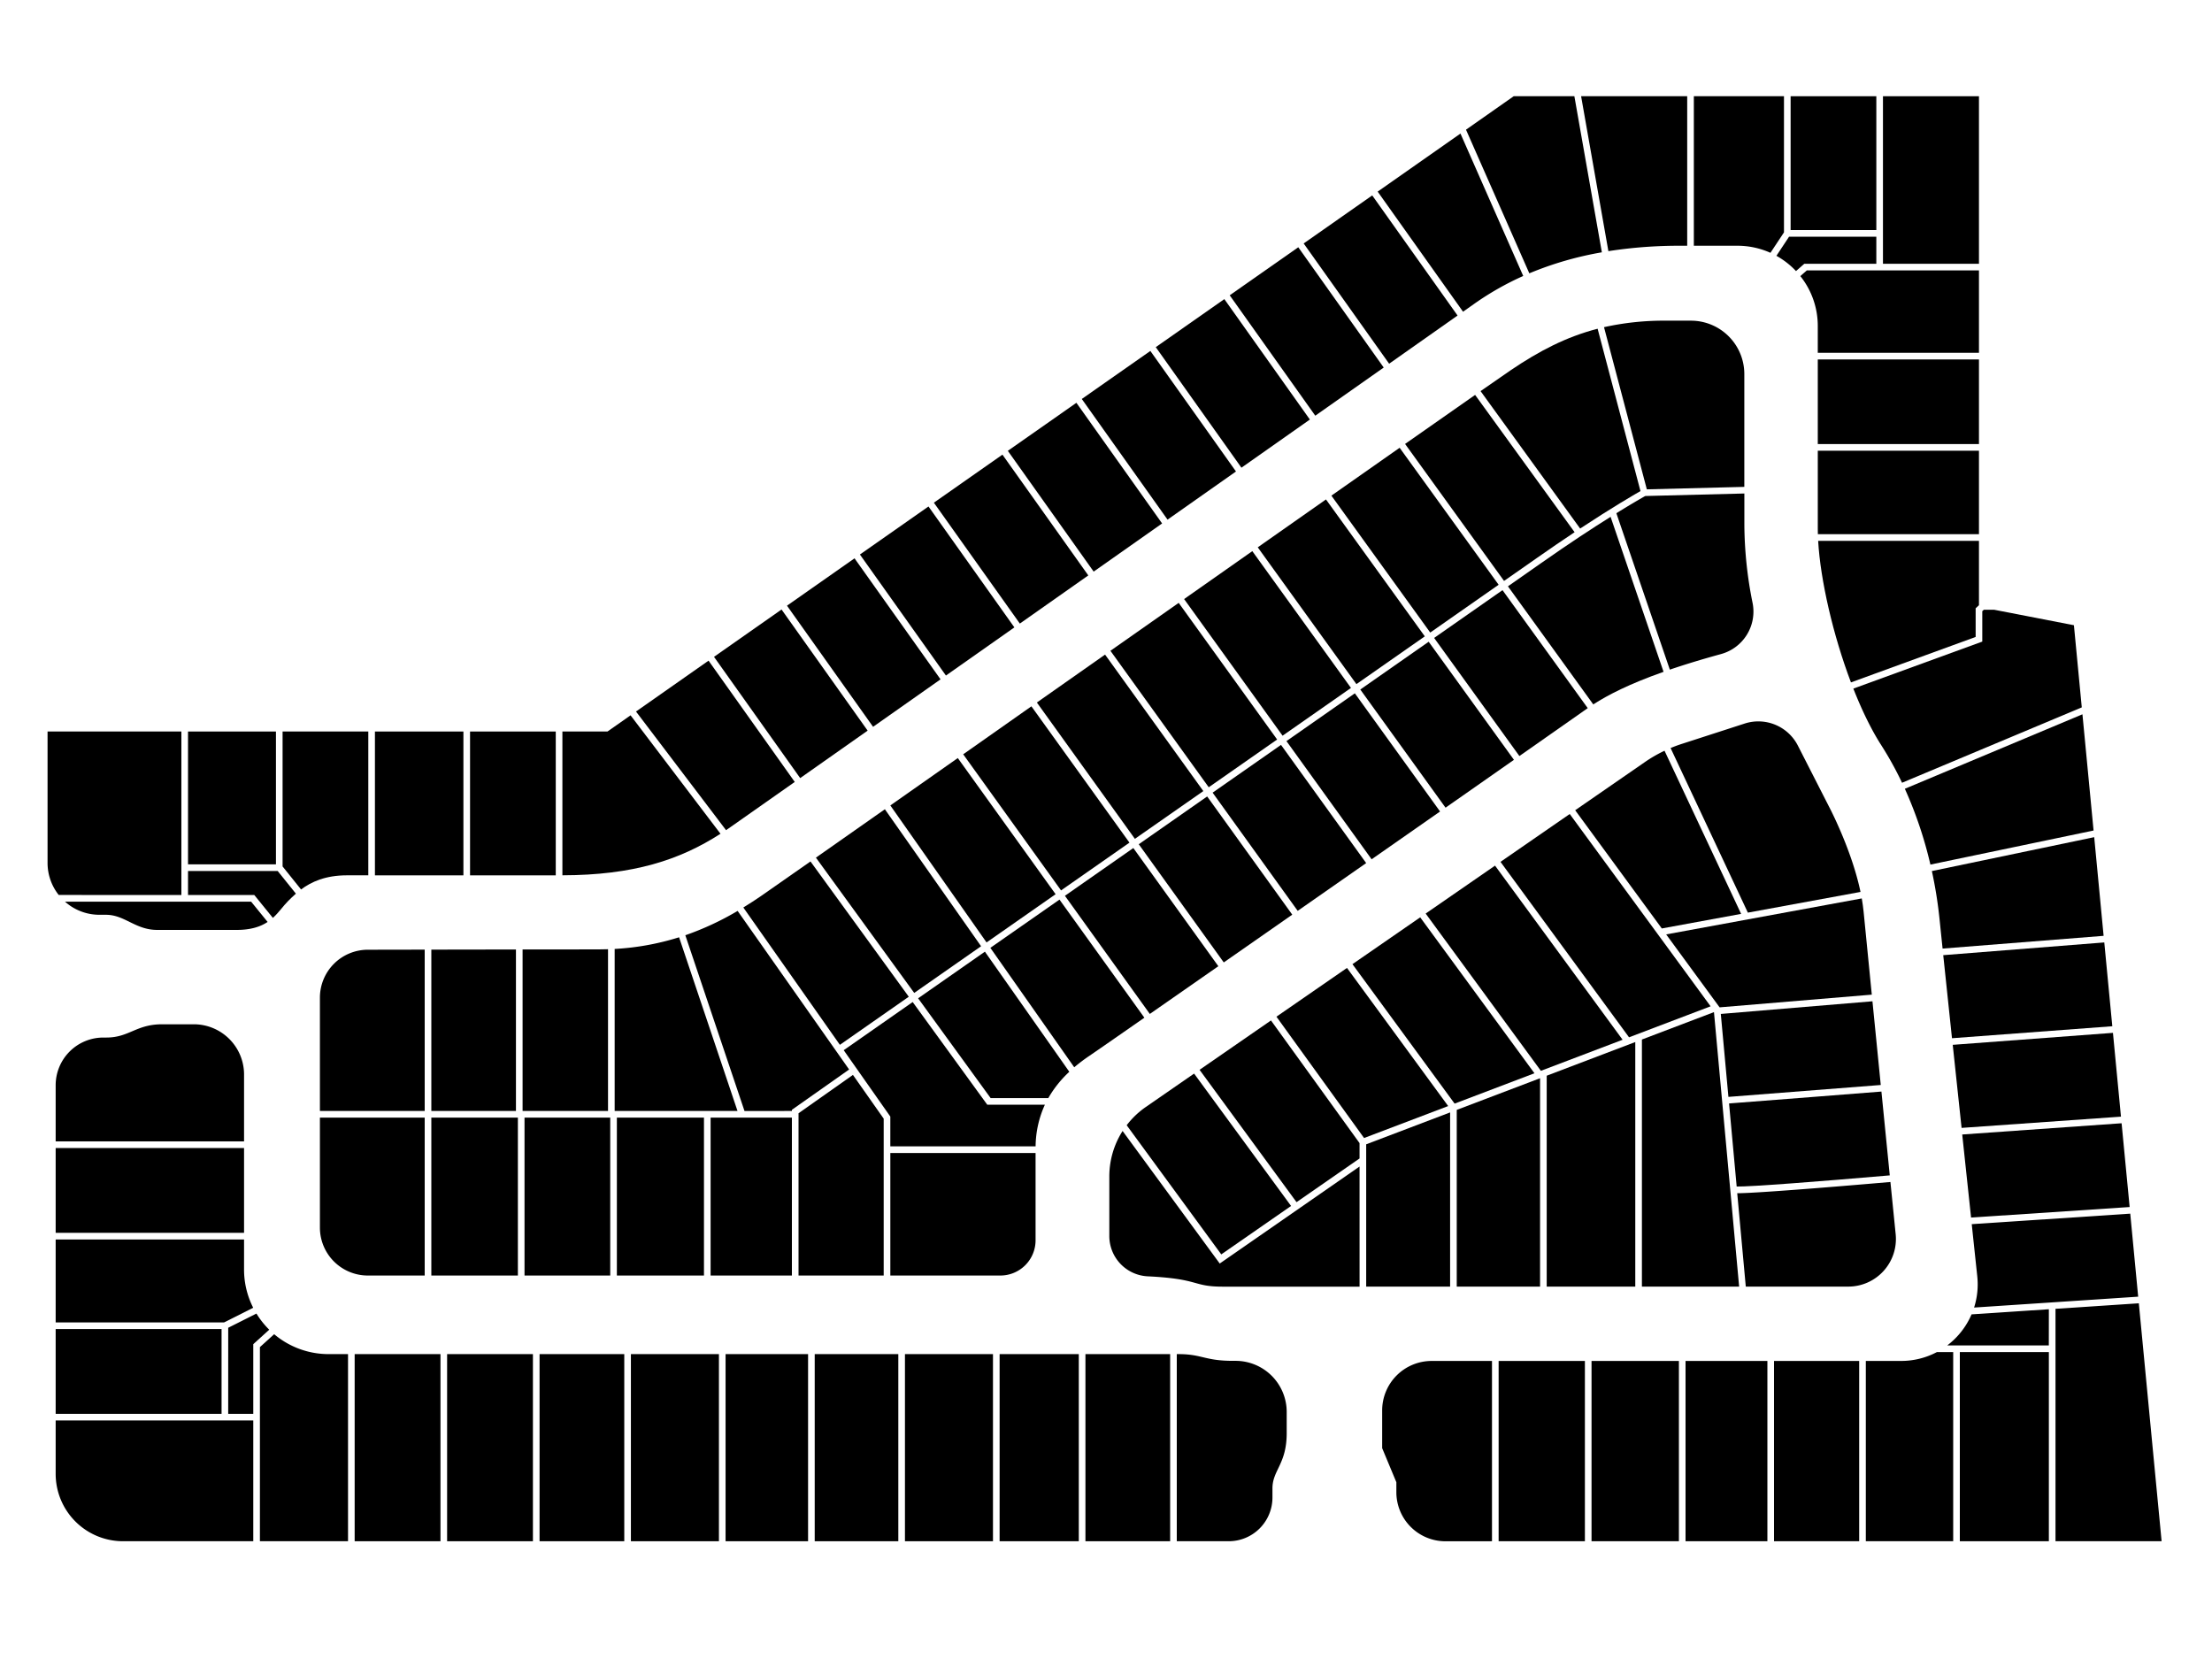 <svg id="Neighborhood_Map_Outlines" data-name="Neighborhood Map Outlines" xmlns="http://www.w3.org/2000/svg" viewBox="0 0 2000 1500"><title>Neighborhood Map</title>
    <rect id="a2137" x="557.75" y="1010.5" width="78.75" height="142.78"/>
    <rect id="a2143" x="474.25" y="1010.5" width="77.5" height="142.78"/>
    <rect id="a2131" x="642.5" y="1010.5" width="73.5" height="142.78"/>
    <path id="a2066" d="M1159.65,665.19,1221.49,622l-89.2-123.68-61.67,43.32Z"/>
    <path id="a2138" d="M716,1004.5v-1.06L767.74,967,666.93,823.61a261,261,0,0,1-47.28,22l53.5,158.93Z"/>
    <path id="a2060" d="M1288.25,575.36l-89.36-123.79-61.68,43.3,89.21,123.69Z"/>
    <path id="a2020" d="M954.44,808.5,866,685.4l-61,42.84,87,123.87Z"/>
    <path id="a2026" d="M800.07,731.69c-23.85,16.75-45,31.57-62.35,43.75l88.88,122.32,60.46-42.21Z"/>
    <path id="a2100" d="M1092.89,711.82l61.84-43.19-89-123.54L1004,588.41Z"/>
    <path id="a2113" d="M892.64,998.83,825.21,906l-62.37,43.55,42.15,60v26.95H936.35a92.46,92.46,0,0,1,8.4-37.67Z"/>
    <path id="a2042" d="M1428.69,477.89c29.25-19.26,48.52-30.44,54.56-33.87L1444.5,297.23c-28.55,7.39-53,20.19-78.4,37.39-4.11,2.79-13.62,9.39-27.43,19Z"/>
    <path id="a2101" d="M957.94,813.38,895.43,857l75.86,108a154.89,154.89,0,0,1,13.47-10.21c4.83-3.28,23.21-16,49.94-34.63Z"/>
    <path id="a2144" d="M555.75,1004.5H666.82L614,847.45A236.59,236.59,0,0,1,555.75,858Z"/>
    <path id="a2036" d="M1489,442.44l88.14-2.23v-102a48.27,48.27,0,0,0-48.27-48.27h-22.76a248.31,248.31,0,0,0-55.83,5.88Z"/>
    <polygon id="a2125" points="722 1006.56 722 1007.5 722 1010.5 722 1153.28 799 1153.28 799 1011.45 771.19 971.89 722 1006.56"/>
    <rect id="a2149" x="390" y="1010.5" width="78.25" height="142.78"/>
    <path id="a2156" d="M466.5,858.49l-76.5.12V1004.5h76.5Z"/>
    <path id="a2043" d="M1291.76,580.23l-61.84,43.2L1307,730.27,1368.85,687Z"/>
    <path id="a2155" d="M384,1010.5H289.25v99.43a43.35,43.35,0,0,0,43.35,43.35H384Z"/>
    <path id="a2106" d="M1026.12,758.44,1088,715.26l-88.84-123.4-61.67,43.32Z"/>
    <path id="a2162" d="M384,1004.5V858.62l-51.48.09a43.35,43.35,0,0,0-43.27,43.35V1004.5Z"/>
    <path id="a2148" d="M472.5,1004.5h77.25V858.25c-2.86.09-5.74.16-8.68.16-12.84,0-38.43,0-68.57.07Z"/>
    <path id="a2132" d="M759.39,944.69l62.29-43.49L732.81,778.89c-23.42,16.42-39.22,27.46-44.48,31.08s-10.67,7.14-16.24,10.55Z"/>
    <path id="a2125" d="M1577.18,474.2v-28l-89.62,2.27c-2.39,1.34-11.47,6.49-26.11,15.56l48.34,141.43c13.24-4.52,28.53-9.22,46.31-14.09a39.82,39.82,0,0,0,28.5-46.29A365,365,0,0,1,1577.18,474.2Z"/>
    <path id="a2107" d="M890.51,860.46l-60.38,42.16,65.56,90.22h52.14a99.92,99.92,0,0,1,19-23.77Z"/>
    <path id="a2037" d="M1358.51,533.58l-61.83,43.21,77.09,106.79c31.84-22.28,53.79-37.67,58.5-41q1.59-1.14,3.3-2.31Z"/>
    <path id="a2119" d="M805,1042.5v110.78h99.48a31.84,31.84,0,0,0,31.84-31.84V1042.5Z"/>
    <path id="a2055" d="M1158.24,673.5l-61.85,43.19,76.94,106.87,61.91-43.2Z"/>
    <path id="a2061" d="M1091.47,720.13l-61.85,43.19,76.86,106.86L1168.41,827Z"/>
    <path id="a2067" d="M1024.71,766.75l-61.85,43.19,76.77,106.82c17.79-12.38,38.89-27.08,61.95-43.15Z"/>
    <path id="a2031" d="M1504.12,607.44l-47.89-140.14c-16,10-37.44,24-63.26,42.15l-29.55,20.68,77.14,106.76C1454,628.26,1473.08,618.4,1504.12,607.44Z"/>
    <path id="a2114" d="M959.36,805.07l61.85-43.19L932.55,638.63,870.88,682Z"/>
    <path id="a2049" d="M1225,626.87l-61.84,43.2,77,106.87,61.89-43.22Z"/>
    <path id="a2048" d="M1389.53,504.54c12.43-8.72,23.85-16.49,34.16-23.34l-89.95-124.13c-16.42,11.46-38,26.58-63.33,44.32l89.5,123.87Z"/>
    <path id="a2054" d="M1265.49,404.85l-61.7,43.28,89.37,123.8L1355,528.71Z"/>
    <polygon id="a2050" points="1315.2 997.84 1387.38 970.4 1284.09 829.42 1222.83 871.75 1315.2 997.84"/>
    <polygon id="a2056" points="1233.34 1028.95 1309.38 1000.05 1217.89 875.16 1154.11 919.24 1233.34 1028.95"/>
    <polygon id="a2062" points="1172.27 1086.95 1229.25 1047.43 1229.25 1033.55 1149.17 922.65 1084.6 967.28 1172.27 1086.95"/>
    <polygon id="a2047" points="1392.47 974.89 1317.13 1003.52 1317.13 1163.33 1392.47 1163.33 1392.47 974.89"/>
    <polygon id="a2044" points="1393.2 968.19 1467.09 940.1 1351.75 782.66 1289.03 826 1393.2 968.19"/>
    <path id="a12715" d="M1700.51,981c-2.63-26.43-5.22-52.51-7.52-75.68l-137.11,11.44,6.88,75C1577.91,990.61,1650,984.95,1700.51,981Z"/>
    <polygon id="a2038" points="1356.69 779.25 1472.91 937.89 1546.66 909.86 1419.29 735.99 1356.69 779.25"/>
    <path id="a12709" d="M1554.79,910.8l137.61-11.48c-3.67-37-6.51-65.69-7.4-75-.38-4-1-8-1.66-12l-176.86,32.53Z"/>
    <polygon id="a2059" points="1311.13 1005.8 1235.25 1034.64 1235.25 1049 1235.25 1050.57 1235.25 1163.33 1311.13 1163.33 1311.13 1005.8"/>
    <path id="a2068" d="M1104.22,1134.17l63.12-43.79-87.68-119.69L1036,1000.88a76.35,76.35,0,0,0-17.3,16.51Z"/>
    <path class="unassigned" d="M1229.25,1054.73l-126.42,87.7L1015,1022.59a76.39,76.39,0,0,0-12,41.16v53.76a36.5,36.5,0,0,0,34.69,36.49c47.59,2.29,40.07,9.34,68,9.34h123.58Z"/>
    <path id="a2030" d="M1502.54,839.48l71.71-13.19L1505,678.78a125.94,125.94,0,0,0-17.63,10.16l-63.15,43.64Z"/>
    <path id="a12727" d="M1709.24,1068.7c-16.94,1.46-43.05,3.68-68.55,5.68-21.36,1.68-38.34,2.91-50.47,3.64-7.16.43-12.71.7-16.5.79-1.09,0-2.08,0-3,0h0l7.75,84.48h92.61A43.06,43.06,0,0,0,1714,1116Z"/>
    <path id="a12721" d="M1708.65,1062.73c-2.37-23.84-5-49.89-7.54-75.79l-61.22,4.81L1585.15,996l-18,1.4-3.81.29,6.89,75.12C1582.32,1073.09,1645,1068.23,1708.65,1062.73Z"/>
    <polygon id="a2035" points="1564.43 1075.76 1564.43 1075.76 1557.05 995.28 1557.05 995.27 1557.05 995.27 1549.7 915.12 1484.55 939.89 1484.55 1163.33 1572.46 1163.33 1564.43 1075.76"/>
    <path id="a2024" d="M1580.35,825.17l101.85-18.73c-6.17-29.39-19.36-58.79-26.65-73.53l-30-58.78a40.12,40.12,0,0,0-48.08-19.93l-57.26,18.53c-3.3,1.07-6.54,2.28-9.73,3.61Z"/>
    <polygon id="a2041" points="1478.55 942.17 1398.47 972.61 1398.47 1163.33 1478.55 1163.33 1478.55 942.17"/>
    <path id="a2063" d="M1107,270.44l-62,43.43,77.45,109,61.88-43.54Z"/>
    <path id="a12634" d="M1719.75,707.74l162.51-68.15-7.11-74.29-72.16-14h-9.29l-1.4,1.31V580.1l-116.58,42.5c7.58,19.25,16.11,36.93,25.17,51.07A311.62,311.62,0,0,1,1719.75,707.74Z"/>
    <rect id="a2015" x="1702.5" y="87.01" width="86.8" height="151.49"/>
    <path id="a12614" d="M1789.3,325H1643.57v76.5H1789.3Z"/>
    <path id="a2057" d="M1173.85,223.56l-62,43.43,77.37,108.86,61.88-43.54Z"/>
    <path id="a2051" d="M1240.72,176.68l-62,43.43L1256,328.85l61.87-43.56Z"/>
    <path id="a12622" d="M1643.64,483H1789.3V407.5H1643.57V478Q1643.57,480.45,1643.64,483Z"/>
    <path class="unassigned" d="M1623.87,245.09l7.5-6.59h65.13V214h-78.89l-11.45,17.29A72.84,72.84,0,0,1,1623.87,245.09Z"/>
    <path id="a12604" d="M1627.79,249.63a72.25,72.25,0,0,1,15.77,45.15V319H1789.3V244.5H1633.63Z"/>
    <rect id="a2021" x="1619" y="87.01" width="77.5" height="120.99"/>
    <path id="a2027" d="M1613,87h-81.5V222.2H1571a72.28,72.28,0,0,1,29.77,6.39L1613,210.1Z"/>
    <path id="a2145" d="M502.5,661.41H425V791.46h77.5Z"/>
    <path id="a12628" d="M1786.3,575.9V550l3-2.79V489H1643.9c2.06,35.7,13.46,85.19,29.66,128Z"/>
    <path id="a2151" d="M419,791.46V661.41H339V791.46Z"/>
    <path id="a2069" d="M1040.11,317.31l-62,43.43,77.53,109.09,61.88-43.54Z"/>
    <path id="a2139" d="M570.13,646.77l-20.88,14.64H508.5v130c64.07-.13,106-13.75,142.94-37.55Z"/>
    <path id="a2133" d="M640.65,597.33l-65.6,46L656.46,750.6q2-1.37,4-2.77L718.58,707Z"/>
    <rect id="a2052" x="1355" y="1230.52" width="78" height="162.99"/>
    <path id="a2127" d="M706.64,551.08l-61.07,42.81,77.92,109.63,61-42.91Z"/>
    <path id="a2115" d="M839.5,457.94l-62,43.43,77.77,109.42,61.89-43.53Z"/>
    <path id="a2109" d="M906.37,411.07l-62,43.43L922.1,563.81,984,520.27Z"/>
    <path id="a2121" d="M772.63,504.82l-61.07,42.81L789.4,657.15l61-42.91Z"/>
    <path id="a2103" d="M973.24,364.19l-62,43.43,77.61,109.2,61.88-43.54Z"/>
    <rect id="a2020" x="1772" y="1222.5" width="80.5" height="171.02"/>
    <rect id="a2034" x="1524" y="1230.52" width="74" height="162.99"/>
    <path id="a2026" d="M1751.25,1222.5a68.92,68.92,0,0,1-32.4,8H1687v163h79v-171Z"/>
    <rect id="a2165" x="170" y="661.41" width="79.5" height="120.09"/>
    <rect id="a2032" x="1604" y="1230.52" width="77" height="162.99"/>
    <polygon id="a2014" points="1933.84 1178.37 1858.5 1183.37 1858.5 1393.52 1954.44 1393.52 1933.84 1178.37"/>
    <path id="a2058" d="M1349,1393.52v-163h-54.57a44.73,44.73,0,0,0-44.73,44.73v34.13l12.83,30.8v9a44.38,44.38,0,0,0,44.38,44.38Z"/>
    <path id="a2173" d="M164,809.24V661.41H43V780.19a46.7,46.7,0,0,0,10.09,29Z"/>
    <path id="a2157" d="M333,661.41H255.5v122l16.7,20.8c9.19-6.83,21.92-12.78,41.48-12.78H333Z"/>
    <path class="unassigned" d="M227.07,815.24H58.76a46.73,46.73,0,0,0,31.17,11.87h5.85c17.11,0,26.52,13.69,46.49,13.69h71.59c13.12,0,21.75-3,28.11-7.21Z"/>
    <path class="unassigned" d="M251.06,787.5H170v21.74h59.93l16.78,20.68c5.55-5,9.24-10.69,13.63-15.08,2.15-2.15,4.5-4.49,7.19-6.83Z"/>
    <path id="a12734" d="M1926.08,1097.33l-143.32,9.5c3,28.45,5,47.12,5,47.12a69,69,0,0,1-2.87,28.29l148.36-9.84Z"/>
    <path id="a12728" d="M1918.26,1015.6l-144.1,10.16c2.93,27.58,5.7,53.71,8,75.1l143.38-9.51Z"/>
    <path class="unassigned" d="M1852.5,1183.76l-69.9,4.63a69.68,69.68,0,0,1-22,28.1h91.86Z"/>
    <path id="a12722" d="M1917.69,1009.63l-7.25-75.77-144.86,10.83c2.58,24.44,5.32,50.25,8,75.1Z"/>
    <path id="a12716" d="M1909.86,927.89l-7.25-75.78L1757,863.62c2.12,20.28,4.9,46.6,7.91,75.1Z"/>
    <path id="a12710" d="M1893.5,756.93l-146.78,30.65a393,393,0,0,1,6.94,43.53c.61,5.95,1.55,15.08,2.75,26.55L1902,846.14Z"/>
    <path id="a12704" d="M1892.92,750.92l-10.06-105.08-160.58,67.34a368.71,368.71,0,0,1,23.11,68.54Z"/>
    <path id="a2045" d="M1377.24,249.52l-56.75-128.76-74.86,52.48,77.19,108.6,10.16-7.17A262.56,262.56,0,0,1,1377.24,249.52Z"/>
    <path id="a2039" d="M1325.5,117.25l57.25,129.88a304.59,304.59,0,0,1,65.58-19L1423.48,87h-54.85Z"/>
    <path id="a2033" d="M1519.5,222.2h6V87h-95.93l24.67,140.08A415.39,415.39,0,0,1,1519.5,222.2Z"/>
    <rect id="a2046" x="1439" y="1230.52" width="79" height="162.99"/>
    <rect id="a2122" x="736.63" y="1224.33" width="75.59" height="169.19"/>
    <rect id="a2118" x="818.22" y="1224.33" width="79.59" height="169.19"/>
    <rect id="a2128" x="656.04" y="1224.33" width="74.59" height="169.19"/>
    <rect id="a2140" x="487.85" y="1224.33" width="76.59" height="169.19"/>
    <rect id="a2146" x="404.26" y="1224.33" width="77.59" height="169.19"/>
    <rect id="a2150" x="320.67" y="1224.33" width="77.59" height="169.19"/>
    <rect id="a2134" x="570.44" y="1224.33" width="79.59" height="169.19"/>
    <rect id="a2106" x="981.41" y="1224.33" width="76.59" height="169.19"/>
    <rect id="a2112" x="903.81" y="1224.33" width="71.59" height="169.19"/>
    <path id="a12717" d="M220.67,1120.67H50.33v75H202.62l26.32-13.24a76.14,76.14,0,0,1-8.28-34.59Z"/>
    <rect id="a12711" x="50.33" y="1038" width="170.33" height="76.67"/>
    <path id="a12705" d="M220.67,1032V971.57a45.46,45.46,0,0,0-45.46-45.46H146.57c-23.5,0-29.78,12-50.39,12H93.46a43.13,43.13,0,0,0-43.13,43.13V1032Z"/>
    <path id="a12729" d="M50.33,1284.33v48.26a60.93,60.93,0,0,0,60.93,60.93H229V1284.33Z"/>
    <path id="a2102" d="M1064,1393.52h47A39.52,39.52,0,0,0,1150.5,1354v-8.28c0-16.42,12.88-21.89,12.88-49.91v-19.17a46.22,46.22,0,0,0-46.22-46.22h-2.4c-25.44,0-28-6.08-49.09-6.08H1064Z"/>
    <path id="a2154" d="M235,1218v175.52h79.67V1224.33h-17.5a76.18,76.18,0,0,1-49.28-18Z"/>
    <path class="unassigned" d="M206.33,1278.33H229v-63l14.43-13.07a76.82,76.82,0,0,1-11.57-14.59l-25.52,12.84Z"/>
    <rect id="a12723" x="50.33" y="1201.67" width="150" height="76.67"/>
</svg>